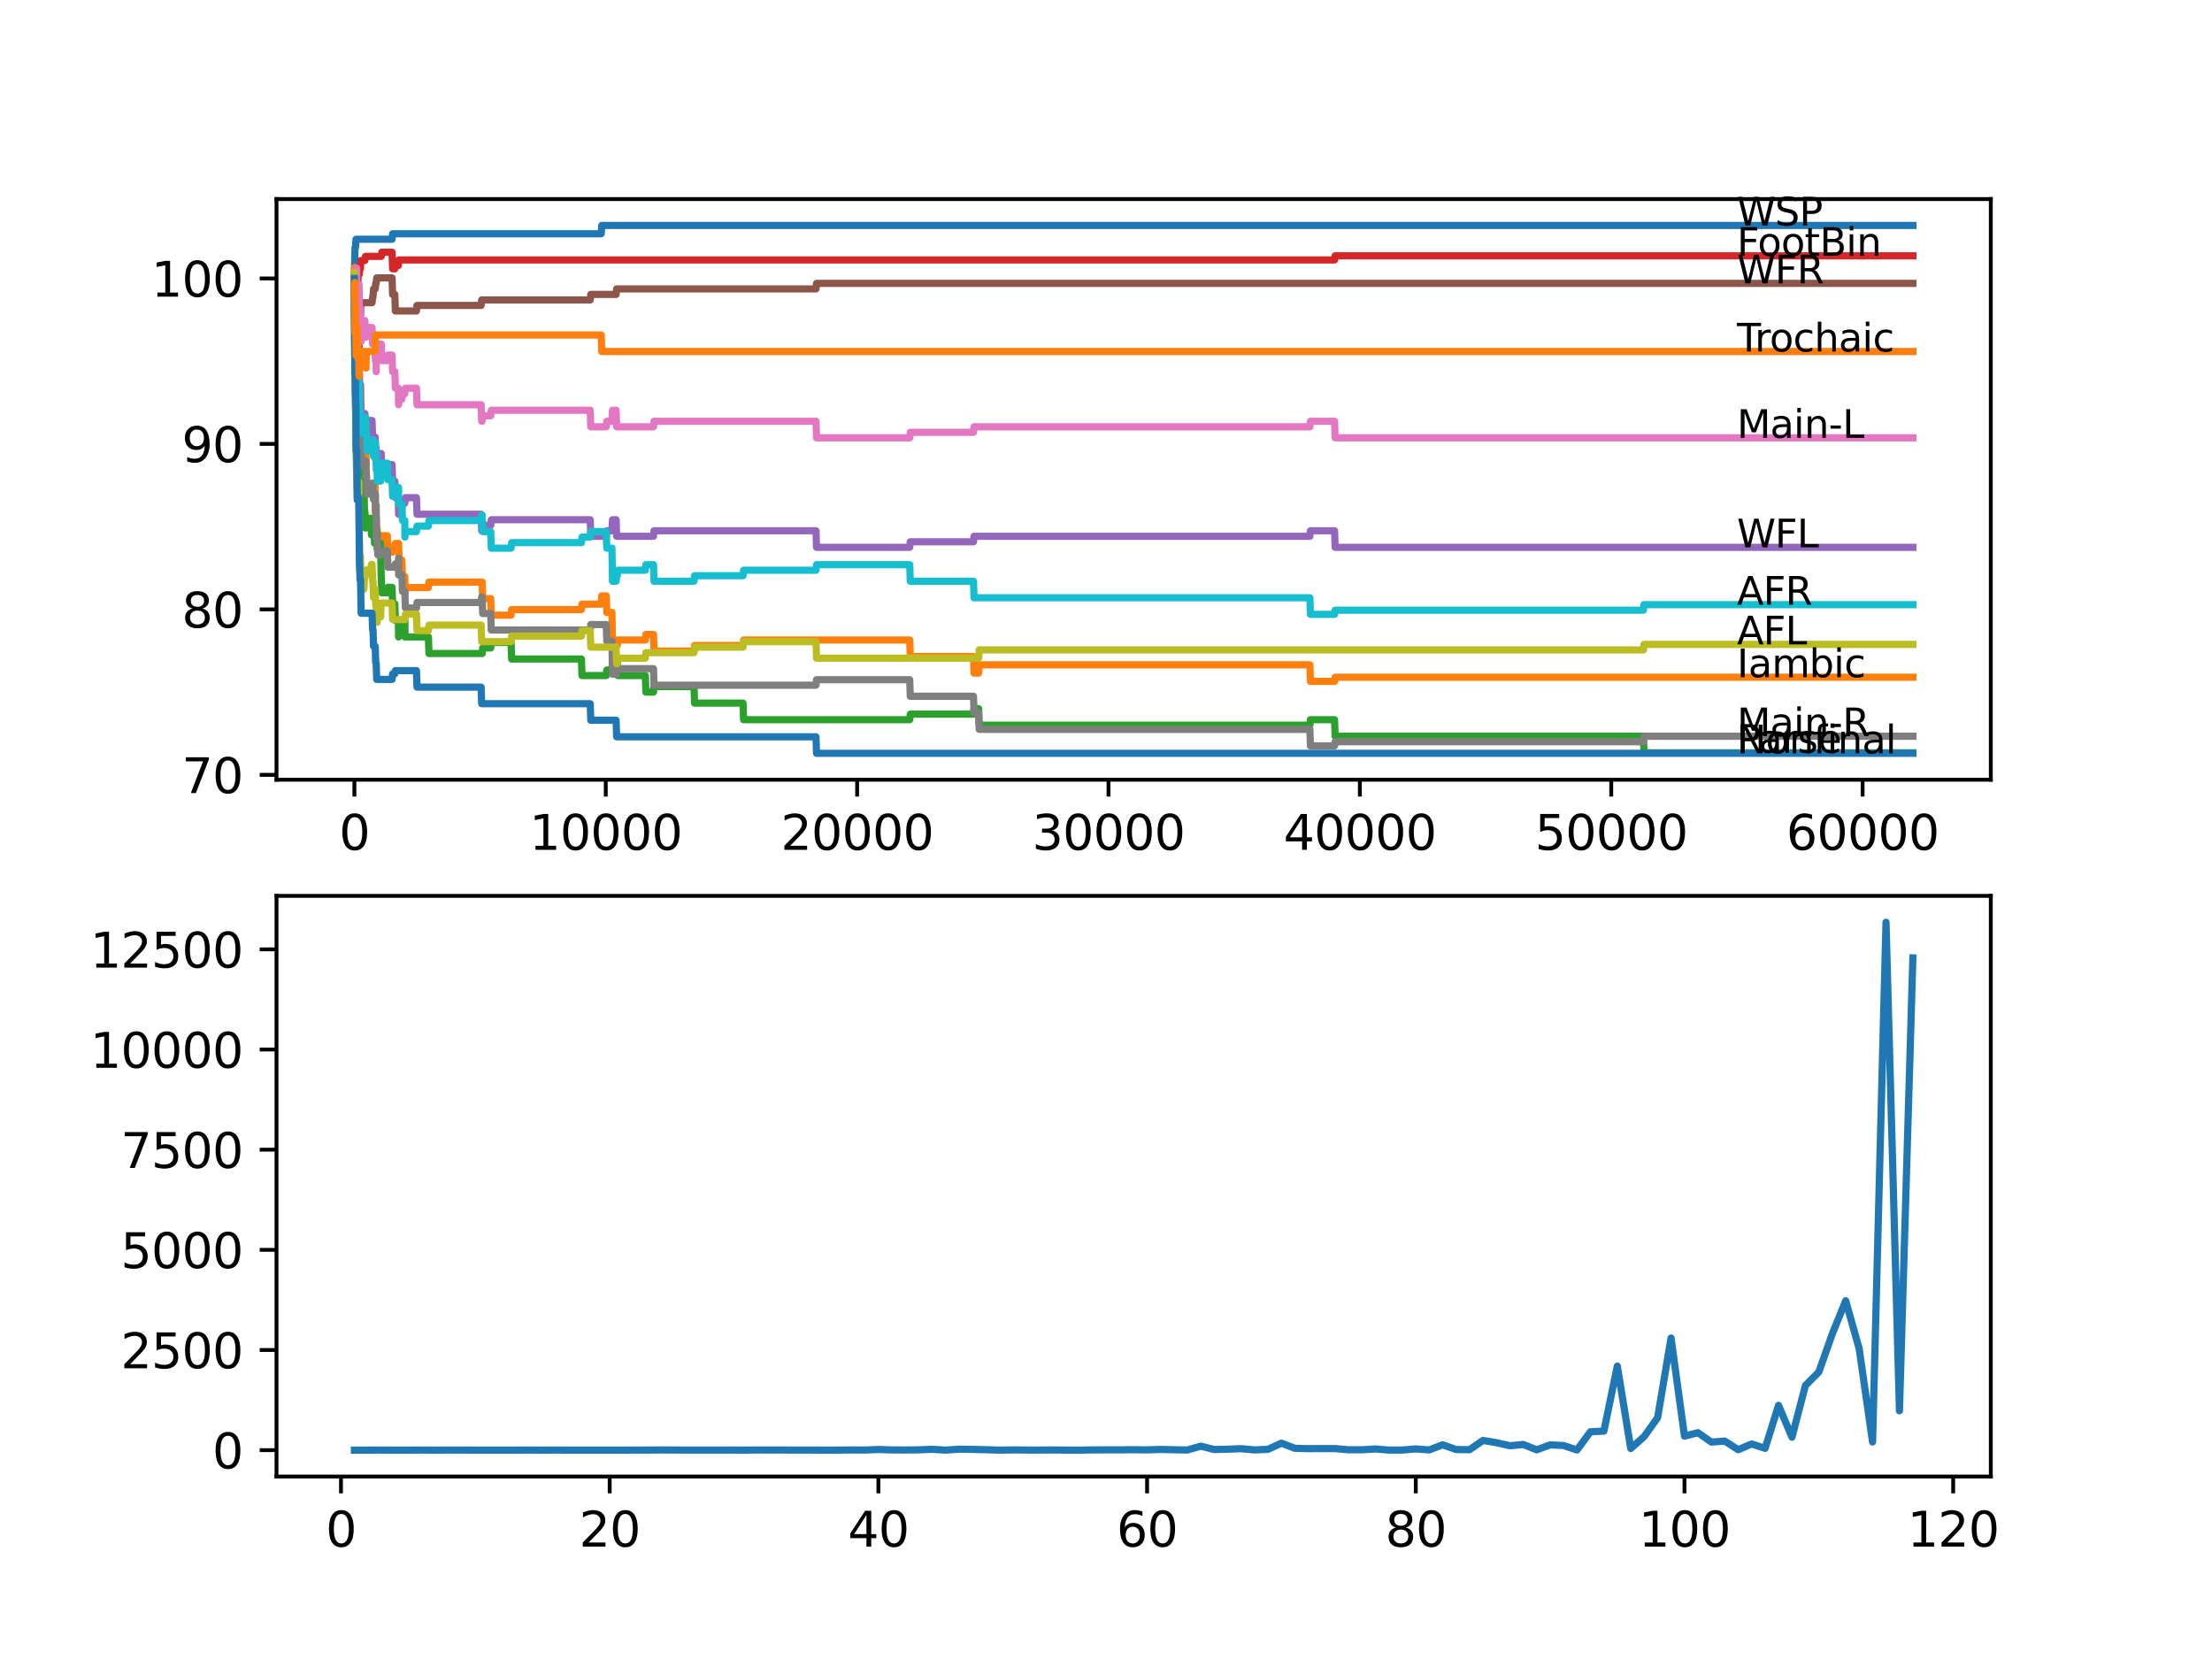 <?xml version="1.0" encoding="utf-8" standalone="no"?>
<!DOCTYPE svg PUBLIC "-//W3C//DTD SVG 1.1//EN"
  "http://www.w3.org/Graphics/SVG/1.1/DTD/svg11.dtd">
<svg xmlns:xlink="http://www.w3.org/1999/xlink" width="460.8pt" height="345.6pt" viewBox="0 0 460.8 345.6" xmlns="http://www.w3.org/2000/svg" version="1.1">
 <defs>
  <style type="text/css">*{stroke-linejoin: round; stroke-linecap: butt}</style>
 </defs>
 <g id="figure_1">
  <g id="patch_1">
   <path d="M 0 345.6 
L 460.8 345.6 
L 460.8 0 
L 0 0 
z
" style="fill: #ffffff"/>
  </g>
  <g id="axes_1">
   <g id="patch_2">
    <path d="M 57.6 162.432 
L 414.72 162.432 
L 414.72 41.472 
L 57.6 41.472 
z
" style="fill: #ffffff"/>
   </g>
   <g id="matplotlib.axis_1">
    <g id="xtick_1">
     <g id="line2d_1">
      <defs>
       <path id="m4d4ca77c93" d="M 0 0 
L 0 3.5 
" style="stroke: #000000; stroke-width: 0.8"/>
      </defs>
      <g>
       <use xlink:href="#m4d4ca77c93" x="73.827" y="162.432" style="stroke: #000000; stroke-width: 0.8"/>
      </g>
     </g>
     <g id="text_1">
      <!-- 0 -->
      <g transform="translate(70.646 177.03)scale(0.1 -0.1)">
       <defs>
        <path id="DejaVuSans-30" d="M 2034 4250 
Q 1547 4250 1301 3770 
Q 1056 3291 1056 2328 
Q 1056 1369 1301 889 
Q 1547 409 2034 409 
Q 2525 409 2770 889 
Q 3016 1369 3016 2328 
Q 3016 3291 2770 3770 
Q 2525 4250 2034 4250 
z
M 2034 4750 
Q 2819 4750 3233 4129 
Q 3647 3509 3647 2328 
Q 3647 1150 3233 529 
Q 2819 -91 2034 -91 
Q 1250 -91 836 529 
Q 422 1150 422 2328 
Q 422 3509 836 4129 
Q 1250 4750 2034 4750 
z
" transform="scale(0.016)"/>
       </defs>
       <use xlink:href="#DejaVuSans-30"/>
      </g>
     </g>
    </g>
    <g id="xtick_2">
     <g id="line2d_2">
      <g>
       <use xlink:href="#m4d4ca77c93" x="126.192" y="162.432" style="stroke: #000000; stroke-width: 0.8"/>
      </g>
     </g>
     <g id="text_2">
      <!-- 10000 -->
      <g transform="translate(110.286 177.03)scale(0.1 -0.1)">
       <defs>
        <path id="DejaVuSans-31" d="M 794 531 
L 1825 531 
L 1825 4091 
L 703 3866 
L 703 4441 
L 1819 4666 
L 2450 4666 
L 2450 531 
L 3481 531 
L 3481 0 
L 794 0 
L 794 531 
z
" transform="scale(0.016)"/>
       </defs>
       <use xlink:href="#DejaVuSans-31"/>
       <use xlink:href="#DejaVuSans-30" x="63.623"/>
       <use xlink:href="#DejaVuSans-30" x="127.246"/>
       <use xlink:href="#DejaVuSans-30" x="190.869"/>
       <use xlink:href="#DejaVuSans-30" x="254.492"/>
      </g>
     </g>
    </g>
    <g id="xtick_3">
     <g id="line2d_3">
      <g>
       <use xlink:href="#m4d4ca77c93" x="178.556" y="162.432" style="stroke: #000000; stroke-width: 0.8"/>
      </g>
     </g>
     <g id="text_3">
      <!-- 20000 -->
      <g transform="translate(162.65 177.03)scale(0.1 -0.1)">
       <defs>
        <path id="DejaVuSans-32" d="M 1228 531 
L 3431 531 
L 3431 0 
L 469 0 
L 469 531 
Q 828 903 1448 1529 
Q 2069 2156 2228 2338 
Q 2531 2678 2651 2914 
Q 2772 3150 2772 3378 
Q 2772 3750 2511 3984 
Q 2250 4219 1831 4219 
Q 1534 4219 1204 4116 
Q 875 4013 500 3803 
L 500 4441 
Q 881 4594 1212 4672 
Q 1544 4750 1819 4750 
Q 2544 4750 2975 4387 
Q 3406 4025 3406 3419 
Q 3406 3131 3298 2873 
Q 3191 2616 2906 2266 
Q 2828 2175 2409 1742 
Q 1991 1309 1228 531 
z
" transform="scale(0.016)"/>
       </defs>
       <use xlink:href="#DejaVuSans-32"/>
       <use xlink:href="#DejaVuSans-30" x="63.623"/>
       <use xlink:href="#DejaVuSans-30" x="127.246"/>
       <use xlink:href="#DejaVuSans-30" x="190.869"/>
       <use xlink:href="#DejaVuSans-30" x="254.492"/>
      </g>
     </g>
    </g>
    <g id="xtick_4">
     <g id="line2d_4">
      <g>
       <use xlink:href="#m4d4ca77c93" x="230.921" y="162.432" style="stroke: #000000; stroke-width: 0.8"/>
      </g>
     </g>
     <g id="text_4">
      <!-- 30000 -->
      <g transform="translate(215.015 177.03)scale(0.1 -0.1)">
       <defs>
        <path id="DejaVuSans-33" d="M 2597 2516 
Q 3050 2419 3304 2112 
Q 3559 1806 3559 1356 
Q 3559 666 3084 287 
Q 2609 -91 1734 -91 
Q 1441 -91 1130 -33 
Q 819 25 488 141 
L 488 750 
Q 750 597 1062 519 
Q 1375 441 1716 441 
Q 2309 441 2620 675 
Q 2931 909 2931 1356 
Q 2931 1769 2642 2001 
Q 2353 2234 1838 2234 
L 1294 2234 
L 1294 2753 
L 1863 2753 
Q 2328 2753 2575 2939 
Q 2822 3125 2822 3475 
Q 2822 3834 2567 4026 
Q 2313 4219 1838 4219 
Q 1578 4219 1281 4162 
Q 984 4106 628 3988 
L 628 4550 
Q 988 4650 1302 4700 
Q 1616 4750 1894 4750 
Q 2613 4750 3031 4423 
Q 3450 4097 3450 3541 
Q 3450 3153 3228 2886 
Q 3006 2619 2597 2516 
z
" transform="scale(0.016)"/>
       </defs>
       <use xlink:href="#DejaVuSans-33"/>
       <use xlink:href="#DejaVuSans-30" x="63.623"/>
       <use xlink:href="#DejaVuSans-30" x="127.246"/>
       <use xlink:href="#DejaVuSans-30" x="190.869"/>
       <use xlink:href="#DejaVuSans-30" x="254.492"/>
      </g>
     </g>
    </g>
    <g id="xtick_5">
     <g id="line2d_5">
      <g>
       <use xlink:href="#m4d4ca77c93" x="283.285" y="162.432" style="stroke: #000000; stroke-width: 0.8"/>
      </g>
     </g>
     <g id="text_5">
      <!-- 40000 -->
      <g transform="translate(267.379 177.03)scale(0.1 -0.1)">
       <defs>
        <path id="DejaVuSans-34" d="M 2419 4116 
L 825 1625 
L 2419 1625 
L 2419 4116 
z
M 2253 4666 
L 3047 4666 
L 3047 1625 
L 3713 1625 
L 3713 1100 
L 3047 1100 
L 3047 0 
L 2419 0 
L 2419 1100 
L 313 1100 
L 313 1709 
L 2253 4666 
z
" transform="scale(0.016)"/>
       </defs>
       <use xlink:href="#DejaVuSans-34"/>
       <use xlink:href="#DejaVuSans-30" x="63.623"/>
       <use xlink:href="#DejaVuSans-30" x="127.246"/>
       <use xlink:href="#DejaVuSans-30" x="190.869"/>
       <use xlink:href="#DejaVuSans-30" x="254.492"/>
      </g>
     </g>
    </g>
    <g id="xtick_6">
     <g id="line2d_6">
      <g>
       <use xlink:href="#m4d4ca77c93" x="335.65" y="162.432" style="stroke: #000000; stroke-width: 0.8"/>
      </g>
     </g>
     <g id="text_6">
      <!-- 50000 -->
      <g transform="translate(319.744 177.03)scale(0.1 -0.1)">
       <defs>
        <path id="DejaVuSans-35" d="M 691 4666 
L 3169 4666 
L 3169 4134 
L 1269 4134 
L 1269 2991 
Q 1406 3038 1543 3061 
Q 1681 3084 1819 3084 
Q 2600 3084 3056 2656 
Q 3513 2228 3513 1497 
Q 3513 744 3044 326 
Q 2575 -91 1722 -91 
Q 1428 -91 1123 -41 
Q 819 9 494 109 
L 494 744 
Q 775 591 1075 516 
Q 1375 441 1709 441 
Q 2250 441 2565 725 
Q 2881 1009 2881 1497 
Q 2881 1984 2565 2268 
Q 2250 2553 1709 2553 
Q 1456 2553 1204 2497 
Q 953 2441 691 2322 
L 691 4666 
z
" transform="scale(0.016)"/>
       </defs>
       <use xlink:href="#DejaVuSans-35"/>
       <use xlink:href="#DejaVuSans-30" x="63.623"/>
       <use xlink:href="#DejaVuSans-30" x="127.246"/>
       <use xlink:href="#DejaVuSans-30" x="190.869"/>
       <use xlink:href="#DejaVuSans-30" x="254.492"/>
      </g>
     </g>
    </g>
    <g id="xtick_7">
     <g id="line2d_7">
      <g>
       <use xlink:href="#m4d4ca77c93" x="388.014" y="162.432" style="stroke: #000000; stroke-width: 0.8"/>
      </g>
     </g>
     <g id="text_7">
      <!-- 60000 -->
      <g transform="translate(372.108 177.03)scale(0.1 -0.1)">
       <defs>
        <path id="DejaVuSans-36" d="M 2113 2584 
Q 1688 2584 1439 2293 
Q 1191 2003 1191 1497 
Q 1191 994 1439 701 
Q 1688 409 2113 409 
Q 2538 409 2786 701 
Q 3034 994 3034 1497 
Q 3034 2003 2786 2293 
Q 2538 2584 2113 2584 
z
M 3366 4563 
L 3366 3988 
Q 3128 4100 2886 4159 
Q 2644 4219 2406 4219 
Q 1781 4219 1451 3797 
Q 1122 3375 1075 2522 
Q 1259 2794 1537 2939 
Q 1816 3084 2150 3084 
Q 2853 3084 3261 2657 
Q 3669 2231 3669 1497 
Q 3669 778 3244 343 
Q 2819 -91 2113 -91 
Q 1303 -91 875 529 
Q 447 1150 447 2328 
Q 447 3434 972 4092 
Q 1497 4750 2381 4750 
Q 2619 4750 2861 4703 
Q 3103 4656 3366 4563 
z
" transform="scale(0.016)"/>
       </defs>
       <use xlink:href="#DejaVuSans-36"/>
       <use xlink:href="#DejaVuSans-30" x="63.623"/>
       <use xlink:href="#DejaVuSans-30" x="127.246"/>
       <use xlink:href="#DejaVuSans-30" x="190.869"/>
       <use xlink:href="#DejaVuSans-30" x="254.492"/>
      </g>
     </g>
    </g>
   </g>
   <g id="matplotlib.axis_2">
    <g id="ytick_1">
     <g id="line2d_8">
      <defs>
       <path id="m855b57b171" d="M 0 0 
L -3.5 0 
" style="stroke: #000000; stroke-width: 0.8"/>
      </defs>
      <g>
       <use xlink:href="#m855b57b171" x="57.6" y="161.415" style="stroke: #000000; stroke-width: 0.8"/>
      </g>
     </g>
     <g id="text_8">
      <!-- 70 -->
      <g transform="translate(37.875 165.214)scale(0.1 -0.1)">
       <defs>
        <path id="DejaVuSans-37" d="M 525 4666 
L 3525 4666 
L 3525 4397 
L 1831 0 
L 1172 0 
L 2766 4134 
L 525 4134 
L 525 4666 
z
" transform="scale(0.016)"/>
       </defs>
       <use xlink:href="#DejaVuSans-37"/>
       <use xlink:href="#DejaVuSans-30" x="63.623"/>
      </g>
     </g>
    </g>
    <g id="ytick_2">
     <g id="line2d_9">
      <g>
       <use xlink:href="#m855b57b171" x="57.6" y="126.944" style="stroke: #000000; stroke-width: 0.8"/>
      </g>
     </g>
     <g id="text_9">
      <!-- 80 -->
      <g transform="translate(37.875 130.743)scale(0.1 -0.1)">
       <defs>
        <path id="DejaVuSans-38" d="M 2034 2216 
Q 1584 2216 1326 1975 
Q 1069 1734 1069 1313 
Q 1069 891 1326 650 
Q 1584 409 2034 409 
Q 2484 409 2743 651 
Q 3003 894 3003 1313 
Q 3003 1734 2745 1975 
Q 2488 2216 2034 2216 
z
M 1403 2484 
Q 997 2584 770 2862 
Q 544 3141 544 3541 
Q 544 4100 942 4425 
Q 1341 4750 2034 4750 
Q 2731 4750 3128 4425 
Q 3525 4100 3525 3541 
Q 3525 3141 3298 2862 
Q 3072 2584 2669 2484 
Q 3125 2378 3379 2068 
Q 3634 1759 3634 1313 
Q 3634 634 3220 271 
Q 2806 -91 2034 -91 
Q 1263 -91 848 271 
Q 434 634 434 1313 
Q 434 1759 690 2068 
Q 947 2378 1403 2484 
z
M 1172 3481 
Q 1172 3119 1398 2916 
Q 1625 2713 2034 2713 
Q 2441 2713 2670 2916 
Q 2900 3119 2900 3481 
Q 2900 3844 2670 4047 
Q 2441 4250 2034 4250 
Q 1625 4250 1398 4047 
Q 1172 3844 1172 3481 
z
" transform="scale(0.016)"/>
       </defs>
       <use xlink:href="#DejaVuSans-38"/>
       <use xlink:href="#DejaVuSans-30" x="63.623"/>
      </g>
     </g>
    </g>
    <g id="ytick_3">
     <g id="line2d_10">
      <g>
       <use xlink:href="#m855b57b171" x="57.6" y="92.472" style="stroke: #000000; stroke-width: 0.8"/>
      </g>
     </g>
     <g id="text_10">
      <!-- 90 -->
      <g transform="translate(37.875 96.272)scale(0.1 -0.1)">
       <defs>
        <path id="DejaVuSans-39" d="M 703 97 
L 703 672 
Q 941 559 1184 500 
Q 1428 441 1663 441 
Q 2288 441 2617 861 
Q 2947 1281 2994 2138 
Q 2813 1869 2534 1725 
Q 2256 1581 1919 1581 
Q 1219 1581 811 2004 
Q 403 2428 403 3163 
Q 403 3881 828 4315 
Q 1253 4750 1959 4750 
Q 2769 4750 3195 4129 
Q 3622 3509 3622 2328 
Q 3622 1225 3098 567 
Q 2575 -91 1691 -91 
Q 1453 -91 1209 -44 
Q 966 3 703 97 
z
M 1959 2075 
Q 2384 2075 2632 2365 
Q 2881 2656 2881 3163 
Q 2881 3666 2632 3958 
Q 2384 4250 1959 4250 
Q 1534 4250 1286 3958 
Q 1038 3666 1038 3163 
Q 1038 2656 1286 2365 
Q 1534 2075 1959 2075 
z
" transform="scale(0.016)"/>
       </defs>
       <use xlink:href="#DejaVuSans-39"/>
       <use xlink:href="#DejaVuSans-30" x="63.623"/>
      </g>
     </g>
    </g>
    <g id="ytick_4">
     <g id="line2d_11">
      <g>
       <use xlink:href="#m855b57b171" x="57.6" y="58.001" style="stroke: #000000; stroke-width: 0.8"/>
      </g>
     </g>
     <g id="text_11">
      <!-- 100 -->
      <g transform="translate(31.512 61.8)scale(0.1 -0.1)">
       <use xlink:href="#DejaVuSans-31"/>
       <use xlink:href="#DejaVuSans-30" x="63.623"/>
       <use xlink:href="#DejaVuSans-30" x="127.246"/>
      </g>
     </g>
    </g>
   </g>
   <g id="line2d_12">
    <path d="M 73.833 56.852 
L 73.964 51.566 
L 74.047 51.566 
L 74.163 49.843 
L 81.672 49.843 
L 81.787 48.694 
L 125.239 48.694 
L 125.354 46.97 
L 398.487 46.97 
L 398.487 46.97 
" clip-path="url(#p31057df759)" style="fill: none; stroke: #1f77b4; stroke-width: 1.5; stroke-linecap: square"/>
   </g>
   <g id="line2d_13">
    <path d="M 73.833 56.852 
L 73.869 55.703 
L 73.911 62.597 
L 73.917 62.597 
L 73.958 62.597 
L 74.047 78.684 
L 74.084 75.811 
L 74.168 73.973 
L 74.095 78.109 
L 74.173 77.42 
L 74.294 84.314 
L 74.335 84.314 
L 74.356 83.165 
L 74.403 90.059 
L 74.419 90.059 
L 74.519 90.059 
L 74.634 89.485 
L 74.644 89.485 
L 74.765 87.187 
L 74.801 87.187 
L 74.917 90.634 
L 74.932 90.634 
L 74.974 94.081 
L 75.042 92.932 
L 75.283 92.932 
L 75.398 96.379 
L 75.807 96.379 
L 75.927 94.081 
L 76.241 94.081 
L 76.362 100.975 
L 78.111 100.975 
L 78.231 107.87 
L 78.388 107.87 
L 78.504 111.317 
L 78.551 111.317 
L 78.582 110.168 
L 78.587 113.615 
L 78.65 113.615 
L 79.284 113.615 
L 79.399 112.466 
L 79.425 112.466 
L 79.54 111.604 
L 80.692 111.604 
L 80.808 115.051 
L 81.672 115.051 
L 81.787 113.902 
L 82.248 113.902 
L 82.363 113.213 
L 83.033 113.213 
L 83.148 116.66 
L 83.724 116.66 
L 83.84 120.107 
L 84.332 120.107 
L 84.353 123.554 
L 84.442 122.405 
L 89.244 122.405 
L 89.359 121.256 
L 100.439 121.256 
L 100.554 124.703 
L 102.225 124.703 
L 102.34 128.15 
L 106.466 128.15 
L 106.581 127.001 
L 121.123 127.001 
L 121.238 125.852 
L 125.239 125.852 
L 125.354 124.129 
L 126.291 124.129 
L 126.407 127.576 
L 127.475 127.576 
L 127.595 134.47 
L 128.58 134.47 
L 128.695 133.321 
L 134.434 133.321 
L 134.549 132.172 
L 136.131 132.172 
L 136.246 135.619 
L 144.577 135.619 
L 144.692 134.47 
L 154.793 134.47 
L 154.909 133.321 
L 189.511 133.321 
L 189.626 136.768 
L 202.796 136.768 
L 202.911 140.215 
L 203.869 140.215 
L 203.985 138.492 
L 272.87 138.492 
L 272.985 141.939 
L 278.018 141.939 
L 278.133 141.077 
L 398.487 141.077 
L 398.487 141.077 
" clip-path="url(#p31057df759)" style="fill: none; stroke: #ff7f0e; stroke-width: 1.5; stroke-linecap: square"/>
   </g>
   <g id="line2d_14">
    <path d="M 73.833 61.448 
L 73.838 61.448 
L 73.969 77.535 
L 73.995 74.662 
L 74.063 79.833 
L 74.068 79.833 
L 74.084 78.971 
L 74.089 82.418 
L 74.152 80.695 
L 74.163 84.142 
L 74.178 79.833 
L 74.262 83.28 
L 74.335 83.28 
L 74.356 86.727 
L 74.445 85.291 
L 74.519 85.291 
L 74.634 88.738 
L 74.644 88.738 
L 74.744 92.185 
L 74.754 91.036 
L 74.838 91.036 
L 74.932 97.93 
L 74.953 97.069 
L 74.974 97.069 
L 75.089 100.516 
L 75.283 100.516 
L 75.398 99.654 
L 75.807 99.654 
L 75.927 106.548 
L 76.016 106.548 
L 76.132 109.995 
L 76.21 109.995 
L 76.325 109.134 
L 76.351 109.134 
L 76.467 107.984 
L 77.263 107.984 
L 77.378 111.432 
L 77.702 111.432 
L 77.818 109.708 
L 77.907 109.708 
L 78.022 113.155 
L 78.205 113.155 
L 78.32 112.006 
L 78.388 112.006 
L 78.504 110.857 
L 78.551 110.857 
L 78.582 114.304 
L 78.661 113.155 
L 79.284 113.155 
L 79.404 120.049 
L 79.425 120.049 
L 79.54 123.497 
L 80.692 123.497 
L 80.808 122.348 
L 81.672 122.348 
L 81.787 125.795 
L 82.248 125.795 
L 82.363 129.242 
L 82.991 129.242 
L 83.033 132.689 
L 83.101 131.54 
L 83.724 131.54 
L 83.84 130.391 
L 84.332 130.391 
L 84.353 129.242 
L 84.358 132.689 
L 84.431 132.689 
L 89.244 132.689 
L 89.359 136.136 
L 100.439 136.136 
L 100.554 134.987 
L 102.225 134.987 
L 102.34 133.838 
L 106.466 133.838 
L 106.581 137.285 
L 121.123 137.285 
L 121.238 140.732 
L 126.291 140.732 
L 126.407 139.583 
L 127.475 139.583 
L 127.595 137.285 
L 128.58 137.285 
L 128.695 140.732 
L 134.434 140.732 
L 134.549 144.179 
L 136.131 144.179 
L 136.246 143.03 
L 144.577 143.03 
L 144.692 146.478 
L 154.793 146.478 
L 154.909 149.925 
L 189.511 149.925 
L 189.626 148.776 
L 202.796 148.776 
L 202.911 147.627 
L 203.869 147.627 
L 203.985 151.074 
L 272.87 151.074 
L 272.985 149.925 
L 278.018 149.925 
L 278.133 153.372 
L 342.358 153.372 
L 342.473 156.819 
L 398.487 156.819 
L 398.487 156.819 
" clip-path="url(#p31057df759)" style="fill: none; stroke: #2ca02c; stroke-width: 1.5; stroke-linecap: square"/>
   </g>
   <g id="line2d_15">
    <path d="M 73.833 58.001 
L 73.917 66.964 
L 73.948 64.551 
L 74.079 61.85 
L 74.11 61.85 
L 74.225 60.012 
L 74.356 60.012 
L 74.472 59.437 
L 74.513 59.437 
L 74.629 57.139 
L 74.838 57.139 
L 74.953 55.99 
L 75.074 55.99 
L 75.189 54.267 
L 76.016 54.267 
L 76.132 53.405 
L 79.425 53.405 
L 79.54 52.543 
L 81.672 52.543 
L 81.787 55.99 
L 82.248 55.99 
L 82.363 55.301 
L 82.991 55.301 
L 83.106 54.152 
L 278.018 54.152 
L 278.133 53.29 
L 398.487 53.29 
L 398.487 53.29 
" clip-path="url(#p31057df759)" style="fill: none; stroke: #d62728; stroke-width: 1.5; stroke-linecap: square"/>
   </g>
   <g id="line2d_16">
    <path d="M 73.833 58.001 
L 73.848 58.001 
L 73.901 64.895 
L 73.964 63.746 
L 74.215 63.746 
L 74.335 70.641 
L 74.807 70.641 
L 74.932 80.982 
L 75.048 80.12 
L 75.11 80.12 
L 75.231 87.014 
L 75.283 87.014 
L 75.398 86.153 
L 76.016 86.153 
L 76.132 89.6 
L 76.21 89.6 
L 76.325 88.738 
L 76.351 88.738 
L 76.467 87.589 
L 77.503 87.589 
L 77.619 91.036 
L 78.158 91.036 
L 78.205 94.483 
L 78.268 93.334 
L 78.362 93.334 
L 78.388 96.781 
L 78.472 95.632 
L 78.582 95.632 
L 78.697 94.483 
L 79.425 94.483 
L 79.54 97.93 
L 80.692 97.93 
L 80.808 96.781 
L 81.672 96.781 
L 81.787 100.228 
L 82.248 100.228 
L 82.363 103.676 
L 82.991 103.676 
L 83.033 107.123 
L 83.101 105.974 
L 83.724 105.974 
L 83.84 104.825 
L 84.332 104.825 
L 84.447 103.676 
L 86.756 103.676 
L 86.871 107.123 
L 100.224 107.123 
L 100.34 110.57 
L 100.439 110.57 
L 100.554 109.421 
L 102.225 109.421 
L 102.34 108.272 
L 122.956 108.272 
L 123.071 111.719 
L 126.291 111.719 
L 126.407 110.57 
L 127.475 110.57 
L 127.595 108.272 
L 128.344 108.272 
L 128.459 111.719 
L 136.131 111.719 
L 136.246 110.57 
L 169.984 110.57 
L 170.1 114.017 
L 189.511 114.017 
L 189.626 112.868 
L 202.796 112.868 
L 202.911 111.719 
L 272.87 111.719 
L 272.985 110.57 
L 278.018 110.57 
L 278.133 114.017 
L 398.487 114.017 
L 398.487 114.017 
" clip-path="url(#p31057df759)" style="fill: none; stroke: #9467bd; stroke-width: 1.5; stroke-linecap: square"/>
   </g>
   <g id="line2d_17">
    <path d="M 73.833 58.001 
L 73.838 56.852 
L 73.864 66.044 
L 73.896 64.206 
L 73.969 77.707 
L 73.932 63.919 
L 74.021 74.835 
L 74.11 73.111 
L 74.115 76.558 
L 74.131 74.835 
L 74.163 74.835 
L 74.283 71.387 
L 74.304 71.387 
L 74.424 68.802 
L 74.519 68.802 
L 74.634 72.249 
L 74.744 72.249 
L 74.88 66.504 
L 74.896 66.504 
L 75.011 65.355 
L 75.11 65.355 
L 75.231 63.057 
L 77.503 63.057 
L 77.619 61.908 
L 77.702 61.908 
L 77.818 60.184 
L 78.158 60.184 
L 78.273 59.035 
L 78.362 59.035 
L 78.477 57.886 
L 81.672 57.886 
L 81.787 61.333 
L 82.248 61.333 
L 82.363 64.78 
L 86.756 64.78 
L 86.871 63.631 
L 100.224 63.631 
L 100.34 62.482 
L 122.956 62.482 
L 123.071 61.333 
L 128.344 61.333 
L 128.459 60.184 
L 169.984 60.184 
L 170.1 59.035 
L 398.487 59.035 
L 398.487 59.035 
" clip-path="url(#p31057df759)" style="fill: none; stroke: #8c564b; stroke-width: 1.5; stroke-linecap: square"/>
   </g>
   <g id="line2d_18">
    <path d="M 73.833 58.001 
L 73.848 58.001 
L 73.859 61.448 
L 73.88 57.312 
L 73.958 58.461 
L 74.074 57.599 
L 74.215 57.599 
L 74.304 55.875 
L 74.309 59.322 
L 74.32 59.322 
L 74.807 59.322 
L 74.901 69.664 
L 74.927 68.515 
L 74.932 68.515 
L 75.069 64.206 
L 75.11 64.206 
L 75.231 71.1 
L 75.257 71.1 
L 75.372 66.791 
L 76.016 66.791 
L 76.132 70.238 
L 76.21 70.238 
L 76.325 69.377 
L 76.351 69.377 
L 76.467 68.228 
L 77.503 68.228 
L 77.619 71.675 
L 78.158 71.675 
L 78.205 75.122 
L 78.268 73.973 
L 78.362 73.973 
L 78.373 77.42 
L 78.394 72.824 
L 78.467 72.824 
L 78.582 72.824 
L 78.697 71.675 
L 79.425 71.675 
L 79.54 75.122 
L 80.692 75.122 
L 80.808 73.973 
L 81.672 73.973 
L 81.787 77.42 
L 82.248 77.42 
L 82.363 80.867 
L 82.991 80.867 
L 83.033 84.314 
L 83.101 83.165 
L 83.724 83.165 
L 83.84 82.016 
L 84.332 82.016 
L 84.447 80.867 
L 86.756 80.867 
L 86.871 84.314 
L 100.224 84.314 
L 100.34 87.761 
L 100.439 87.761 
L 100.554 86.612 
L 102.225 86.612 
L 102.34 85.463 
L 122.956 85.463 
L 123.071 88.91 
L 126.291 88.91 
L 126.407 87.761 
L 127.475 87.761 
L 127.595 85.463 
L 128.344 85.463 
L 128.459 88.91 
L 136.131 88.91 
L 136.246 87.761 
L 169.984 87.761 
L 170.1 91.208 
L 189.511 91.208 
L 189.626 90.059 
L 202.796 90.059 
L 202.911 88.91 
L 272.87 88.91 
L 272.985 87.761 
L 278.018 87.761 
L 278.133 91.208 
L 398.487 91.208 
L 398.487 91.208 
" clip-path="url(#p31057df759)" style="fill: none; stroke: #e377c2; stroke-width: 1.5; stroke-linecap: square"/>
   </g>
   <g id="line2d_19">
    <path d="M 73.833 61.448 
L 73.974 81.786 
L 74.047 81.786 
L 74.068 85.233 
L 74.157 83.682 
L 74.168 83.682 
L 74.215 82.82 
L 74.22 86.268 
L 74.262 86.268 
L 74.304 86.268 
L 74.424 83.682 
L 74.519 83.682 
L 74.634 83.108 
L 74.744 83.108 
L 74.807 86.555 
L 74.854 84.257 
L 74.89 84.257 
L 74.901 81.959 
L 74.938 88.853 
L 74.98 88.853 
L 75.016 88.853 
L 75.11 92.3 
L 75.126 91.151 
L 75.205 91.151 
L 75.257 90.002 
L 75.288 96.896 
L 76.016 96.896 
L 76.132 96.034 
L 76.21 96.034 
L 76.325 99.482 
L 76.351 99.482 
L 76.467 102.929 
L 77.263 102.929 
L 77.378 101.78 
L 77.503 101.78 
L 77.619 100.631 
L 77.702 100.631 
L 77.818 104.078 
L 78.158 104.078 
L 78.205 102.929 
L 78.21 106.376 
L 78.258 106.376 
L 78.362 106.376 
L 78.373 105.227 
L 78.394 112.121 
L 78.446 112.121 
L 78.582 112.121 
L 78.697 115.568 
L 79.425 115.568 
L 79.54 114.706 
L 80.692 114.706 
L 80.808 118.154 
L 82.248 118.154 
L 82.363 117.464 
L 82.991 117.464 
L 83.033 116.315 
L 83.038 119.762 
L 83.091 119.762 
L 83.724 119.762 
L 83.84 123.209 
L 84.332 123.209 
L 84.447 126.656 
L 86.756 126.656 
L 86.871 125.507 
L 100.224 125.507 
L 100.34 124.358 
L 100.439 124.358 
L 100.554 127.806 
L 102.225 127.806 
L 102.34 131.253 
L 122.956 131.253 
L 123.071 130.104 
L 126.291 130.104 
L 126.407 133.551 
L 127.475 133.551 
L 127.595 140.445 
L 128.344 140.445 
L 128.459 139.296 
L 136.131 139.296 
L 136.246 142.743 
L 169.984 142.743 
L 170.1 141.594 
L 189.511 141.594 
L 189.626 145.041 
L 202.796 145.041 
L 202.911 148.488 
L 203.869 148.488 
L 203.985 151.935 
L 272.87 151.935 
L 272.985 155.383 
L 278.018 155.383 
L 278.133 154.521 
L 342.358 154.521 
L 342.473 153.372 
L 398.487 153.372 
L 398.487 153.372 
" clip-path="url(#p31057df759)" style="fill: none; stroke: #7f7f7f; stroke-width: 1.5; stroke-linecap: square"/>
   </g>
   <g id="line2d_20">
    <path d="M 73.833 56.852 
L 73.932 77.42 
L 73.964 74.03 
L 73.969 72.881 
L 74.026 82.074 
L 74.037 82.074 
L 74.047 82.074 
L 74.178 95.173 
L 74.215 95.173 
L 74.335 102.067 
L 74.398 100.343 
L 74.403 103.79 
L 74.435 103.79 
L 74.513 103.79 
L 74.629 101.492 
L 74.644 101.492 
L 74.744 100.343 
L 74.875 114.132 
L 74.89 114.132 
L 74.896 112.983 
L 74.938 118.728 
L 74.985 117.579 
L 75.074 117.579 
L 75.11 115.855 
L 75.116 119.303 
L 75.178 119.303 
L 75.205 119.303 
L 75.32 122.75 
L 75.807 122.75 
L 75.927 120.452 
L 76.016 120.452 
L 76.132 119.59 
L 76.21 119.59 
L 76.325 118.728 
L 77.263 118.728 
L 77.378 117.579 
L 77.503 117.579 
L 77.619 121.026 
L 77.702 121.026 
L 77.818 124.473 
L 77.907 124.473 
L 78.022 122.75 
L 78.158 122.75 
L 78.273 126.197 
L 78.362 126.197 
L 78.477 129.644 
L 78.551 129.644 
L 78.666 128.495 
L 79.284 128.495 
L 79.404 125.622 
L 81.672 125.622 
L 81.787 129.069 
L 84.353 129.069 
L 84.468 127.92 
L 86.756 127.92 
L 86.871 131.368 
L 89.244 131.368 
L 89.359 130.219 
L 100.224 130.219 
L 100.34 133.666 
L 106.466 133.666 
L 106.581 132.517 
L 121.123 132.517 
L 121.238 131.368 
L 122.956 131.368 
L 123.071 134.815 
L 128.344 134.815 
L 128.459 138.262 
L 128.58 138.262 
L 128.695 137.113 
L 134.434 137.113 
L 134.549 135.964 
L 144.577 135.964 
L 144.692 134.815 
L 154.793 134.815 
L 154.909 133.666 
L 169.984 133.666 
L 170.1 137.113 
L 203.869 137.113 
L 203.985 135.389 
L 342.358 135.389 
L 342.473 134.24 
L 398.487 134.24 
L 398.487 134.24 
" clip-path="url(#p31057df759)" style="fill: none; stroke: #bcbd22; stroke-width: 1.5; stroke-linecap: square"/>
   </g>
   <g id="line2d_21">
    <path d="M 73.833 61.448 
L 73.932 78.167 
L 73.964 75.064 
L 73.979 72.766 
L 74.053 78.511 
L 74.063 77.362 
L 74.068 77.362 
L 74.126 75.352 
L 74.131 78.799 
L 74.163 78.109 
L 74.168 81.556 
L 74.273 80.695 
L 74.304 80.695 
L 74.43 76.96 
L 74.513 76.96 
L 74.519 80.407 
L 74.629 79.833 
L 74.644 79.833 
L 74.744 78.684 
L 74.859 83.28 
L 74.864 83.28 
L 74.974 86.727 
L 75.074 85.578 
L 75.11 89.025 
L 75.184 87.876 
L 75.205 87.876 
L 75.283 86.727 
L 75.288 90.174 
L 75.304 90.174 
L 75.807 90.174 
L 75.927 87.876 
L 76.016 87.876 
L 76.132 87.014 
L 76.21 87.014 
L 76.325 90.462 
L 76.351 90.462 
L 76.467 93.909 
L 77.263 93.909 
L 77.378 92.76 
L 77.503 92.76 
L 77.619 91.611 
L 77.702 91.611 
L 77.818 95.058 
L 77.907 95.058 
L 78.022 93.334 
L 78.158 93.334 
L 78.205 92.185 
L 78.21 95.632 
L 78.258 95.632 
L 78.362 95.632 
L 78.388 94.483 
L 78.394 97.93 
L 78.462 97.93 
L 78.551 97.93 
L 78.582 96.781 
L 78.587 100.228 
L 78.65 100.228 
L 79.284 100.228 
L 79.404 97.356 
L 79.425 97.356 
L 79.54 96.494 
L 80.692 96.494 
L 80.808 99.941 
L 81.672 99.941 
L 81.787 103.388 
L 82.248 103.388 
L 82.363 102.699 
L 82.991 102.699 
L 83.033 101.55 
L 83.038 104.997 
L 83.091 104.997 
L 83.724 104.997 
L 83.84 108.444 
L 84.332 108.444 
L 84.353 111.891 
L 84.442 110.742 
L 86.756 110.742 
L 86.871 109.593 
L 89.244 109.593 
L 89.359 108.444 
L 100.224 108.444 
L 100.34 107.295 
L 100.439 107.295 
L 100.554 110.742 
L 102.225 110.742 
L 102.34 114.189 
L 106.466 114.189 
L 106.581 113.04 
L 121.123 113.04 
L 121.238 111.891 
L 122.956 111.891 
L 123.071 110.742 
L 126.291 110.742 
L 126.407 114.189 
L 127.475 114.189 
L 127.595 121.084 
L 128.344 121.084 
L 128.459 119.935 
L 128.58 119.935 
L 128.695 118.786 
L 134.434 118.786 
L 134.549 117.636 
L 136.131 117.636 
L 136.246 121.084 
L 144.577 121.084 
L 144.692 119.935 
L 154.793 119.935 
L 154.909 118.786 
L 169.984 118.786 
L 170.1 117.636 
L 189.511 117.636 
L 189.626 121.084 
L 202.796 121.084 
L 202.911 124.531 
L 272.87 124.531 
L 272.985 127.978 
L 278.018 127.978 
L 278.133 127.116 
L 342.358 127.116 
L 342.473 125.967 
L 398.487 125.967 
L 398.487 125.967 
" clip-path="url(#p31057df759)" style="fill: none; stroke: #17becf; stroke-width: 1.5; stroke-linecap: square"/>
   </g>
   <g id="line2d_22">
    <path d="M 73.833 58.001 
L 73.932 77.707 
L 73.964 74.317 
L 73.969 74.317 
L 74.095 84.659 
L 74.11 84.659 
L 74.126 83.51 
L 74.178 93.851 
L 74.304 93.851 
L 74.43 104.193 
L 74.519 104.193 
L 74.634 103.618 
L 74.744 103.618 
L 74.875 117.407 
L 74.896 117.407 
L 75.011 120.854 
L 75.11 120.854 
L 75.231 127.748 
L 77.503 127.748 
L 77.619 131.195 
L 77.702 131.195 
L 77.818 134.642 
L 78.158 134.642 
L 78.273 138.089 
L 78.362 138.089 
L 78.477 141.537 
L 81.672 141.537 
L 81.787 140.388 
L 82.248 140.388 
L 82.363 139.698 
L 86.756 139.698 
L 86.871 143.145 
L 100.224 143.145 
L 100.34 146.592 
L 122.956 146.592 
L 123.071 150.04 
L 128.344 150.04 
L 128.459 153.487 
L 169.984 153.487 
L 170.1 156.934 
L 398.487 156.934 
L 398.487 156.934 
" clip-path="url(#p31057df759)" style="fill: none; stroke: #1f77b4; stroke-width: 1.5; stroke-linecap: square"/>
   </g>
   <g id="line2d_23">
    <path d="M 73.833 61.448 
L 73.838 61.448 
L 73.917 58.863 
L 73.922 62.31 
L 73.943 62.31 
L 73.958 69.204 
L 74.053 63.746 
L 74.068 63.746 
L 74.168 74.088 
L 74.189 73.226 
L 74.199 73.226 
L 74.314 68.055 
L 74.356 68.055 
L 74.472 71.502 
L 74.519 71.502 
L 74.634 74.949 
L 74.744 74.949 
L 74.801 78.397 
L 74.854 74.949 
L 74.932 74.949 
L 75.048 74.088 
L 75.283 74.088 
L 75.398 73.226 
L 76.21 73.226 
L 76.241 76.673 
L 76.32 73.226 
L 78.111 73.226 
L 78.226 69.779 
L 125.239 69.779 
L 125.354 73.226 
L 398.487 73.226 
L 398.487 73.226 
" clip-path="url(#p31057df759)" style="fill: none; stroke: #ff7f0e; stroke-width: 1.5; stroke-linecap: square"/>
   </g>
   <g id="patch_3">
    <path d="M 57.6 162.432 
L 57.6 41.472 
" style="fill: none; stroke: #000000; stroke-width: 0.8; stroke-linejoin: miter; stroke-linecap: square"/>
   </g>
   <g id="patch_4">
    <path d="M 414.72 162.432 
L 414.72 41.472 
" style="fill: none; stroke: #000000; stroke-width: 0.8; stroke-linejoin: miter; stroke-linecap: square"/>
   </g>
   <g id="patch_5">
    <path d="M 57.6 162.432 
L 414.72 162.432 
" style="fill: none; stroke: #000000; stroke-width: 0.8; stroke-linejoin: miter; stroke-linecap: square"/>
   </g>
   <g id="patch_6">
    <path d="M 57.6 41.472 
L 414.72 41.472 
" style="fill: none; stroke: #000000; stroke-width: 0.8; stroke-linejoin: miter; stroke-linecap: square"/>
   </g>
   <g id="text_12">
    <!-- WSP -->
    <g transform="translate(361.832 46.97)scale(0.08 -0.08)">
     <defs>
      <path id="DejaVuSans-57" d="M 213 4666 
L 850 4666 
L 1831 722 
L 2809 4666 
L 3519 4666 
L 4500 722 
L 5478 4666 
L 6119 4666 
L 4947 0 
L 4153 0 
L 3169 4050 
L 2175 0 
L 1381 0 
L 213 4666 
z
" transform="scale(0.016)"/>
      <path id="DejaVuSans-53" d="M 3425 4513 
L 3425 3897 
Q 3066 4069 2747 4153 
Q 2428 4238 2131 4238 
Q 1616 4238 1336 4038 
Q 1056 3838 1056 3469 
Q 1056 3159 1242 3001 
Q 1428 2844 1947 2747 
L 2328 2669 
Q 3034 2534 3370 2195 
Q 3706 1856 3706 1288 
Q 3706 609 3251 259 
Q 2797 -91 1919 -91 
Q 1588 -91 1214 -16 
Q 841 59 441 206 
L 441 856 
Q 825 641 1194 531 
Q 1563 422 1919 422 
Q 2459 422 2753 634 
Q 3047 847 3047 1241 
Q 3047 1584 2836 1778 
Q 2625 1972 2144 2069 
L 1759 2144 
Q 1053 2284 737 2584 
Q 422 2884 422 3419 
Q 422 4038 858 4394 
Q 1294 4750 2059 4750 
Q 2388 4750 2728 4690 
Q 3069 4631 3425 4513 
z
" transform="scale(0.016)"/>
      <path id="DejaVuSans-50" d="M 1259 4147 
L 1259 2394 
L 2053 2394 
Q 2494 2394 2734 2622 
Q 2975 2850 2975 3272 
Q 2975 3691 2734 3919 
Q 2494 4147 2053 4147 
L 1259 4147 
z
M 628 4666 
L 2053 4666 
Q 2838 4666 3239 4311 
Q 3641 3956 3641 3272 
Q 3641 2581 3239 2228 
Q 2838 1875 2053 1875 
L 1259 1875 
L 1259 0 
L 628 0 
L 628 4666 
z
" transform="scale(0.016)"/>
     </defs>
     <use xlink:href="#DejaVuSans-57"/>
     <use xlink:href="#DejaVuSans-53" x="98.877"/>
     <use xlink:href="#DejaVuSans-50" x="162.354"/>
    </g>
   </g>
   <g id="text_13">
    <!-- Iambic -->
    <g transform="translate(361.832 141.077)scale(0.08 -0.08)">
     <defs>
      <path id="DejaVuSans-49" d="M 628 4666 
L 1259 4666 
L 1259 0 
L 628 0 
L 628 4666 
z
" transform="scale(0.016)"/>
      <path id="DejaVuSans-61" d="M 2194 1759 
Q 1497 1759 1228 1600 
Q 959 1441 959 1056 
Q 959 750 1161 570 
Q 1363 391 1709 391 
Q 2188 391 2477 730 
Q 2766 1069 2766 1631 
L 2766 1759 
L 2194 1759 
z
M 3341 1997 
L 3341 0 
L 2766 0 
L 2766 531 
Q 2569 213 2275 61 
Q 1981 -91 1556 -91 
Q 1019 -91 701 211 
Q 384 513 384 1019 
Q 384 1609 779 1909 
Q 1175 2209 1959 2209 
L 2766 2209 
L 2766 2266 
Q 2766 2663 2505 2880 
Q 2244 3097 1772 3097 
Q 1472 3097 1187 3025 
Q 903 2953 641 2809 
L 641 3341 
Q 956 3463 1253 3523 
Q 1550 3584 1831 3584 
Q 2591 3584 2966 3190 
Q 3341 2797 3341 1997 
z
" transform="scale(0.016)"/>
      <path id="DejaVuSans-6d" d="M 3328 2828 
Q 3544 3216 3844 3400 
Q 4144 3584 4550 3584 
Q 5097 3584 5394 3201 
Q 5691 2819 5691 2113 
L 5691 0 
L 5113 0 
L 5113 2094 
Q 5113 2597 4934 2840 
Q 4756 3084 4391 3084 
Q 3944 3084 3684 2787 
Q 3425 2491 3425 1978 
L 3425 0 
L 2847 0 
L 2847 2094 
Q 2847 2600 2669 2842 
Q 2491 3084 2119 3084 
Q 1678 3084 1418 2786 
Q 1159 2488 1159 1978 
L 1159 0 
L 581 0 
L 581 3500 
L 1159 3500 
L 1159 2956 
Q 1356 3278 1631 3431 
Q 1906 3584 2284 3584 
Q 2666 3584 2933 3390 
Q 3200 3197 3328 2828 
z
" transform="scale(0.016)"/>
      <path id="DejaVuSans-62" d="M 3116 1747 
Q 3116 2381 2855 2742 
Q 2594 3103 2138 3103 
Q 1681 3103 1420 2742 
Q 1159 2381 1159 1747 
Q 1159 1113 1420 752 
Q 1681 391 2138 391 
Q 2594 391 2855 752 
Q 3116 1113 3116 1747 
z
M 1159 2969 
Q 1341 3281 1617 3432 
Q 1894 3584 2278 3584 
Q 2916 3584 3314 3078 
Q 3713 2572 3713 1747 
Q 3713 922 3314 415 
Q 2916 -91 2278 -91 
Q 1894 -91 1617 61 
Q 1341 213 1159 525 
L 1159 0 
L 581 0 
L 581 4863 
L 1159 4863 
L 1159 2969 
z
" transform="scale(0.016)"/>
      <path id="DejaVuSans-69" d="M 603 3500 
L 1178 3500 
L 1178 0 
L 603 0 
L 603 3500 
z
M 603 4863 
L 1178 4863 
L 1178 4134 
L 603 4134 
L 603 4863 
z
" transform="scale(0.016)"/>
      <path id="DejaVuSans-63" d="M 3122 3366 
L 3122 2828 
Q 2878 2963 2633 3030 
Q 2388 3097 2138 3097 
Q 1578 3097 1268 2742 
Q 959 2388 959 1747 
Q 959 1106 1268 751 
Q 1578 397 2138 397 
Q 2388 397 2633 464 
Q 2878 531 3122 666 
L 3122 134 
Q 2881 22 2623 -34 
Q 2366 -91 2075 -91 
Q 1284 -91 818 406 
Q 353 903 353 1747 
Q 353 2603 823 3093 
Q 1294 3584 2113 3584 
Q 2378 3584 2631 3529 
Q 2884 3475 3122 3366 
z
" transform="scale(0.016)"/>
     </defs>
     <use xlink:href="#DejaVuSans-49"/>
     <use xlink:href="#DejaVuSans-61" x="29.492"/>
     <use xlink:href="#DejaVuSans-6d" x="90.771"/>
     <use xlink:href="#DejaVuSans-62" x="188.184"/>
     <use xlink:href="#DejaVuSans-69" x="251.66"/>
     <use xlink:href="#DejaVuSans-63" x="279.443"/>
    </g>
   </g>
   <g id="text_14">
    <!-- Parse -->
    <g transform="translate(361.832 156.819)scale(0.08 -0.08)">
     <defs>
      <path id="DejaVuSans-72" d="M 2631 2963 
Q 2534 3019 2420 3045 
Q 2306 3072 2169 3072 
Q 1681 3072 1420 2755 
Q 1159 2438 1159 1844 
L 1159 0 
L 581 0 
L 581 3500 
L 1159 3500 
L 1159 2956 
Q 1341 3275 1631 3429 
Q 1922 3584 2338 3584 
Q 2397 3584 2469 3576 
Q 2541 3569 2628 3553 
L 2631 2963 
z
" transform="scale(0.016)"/>
      <path id="DejaVuSans-73" d="M 2834 3397 
L 2834 2853 
Q 2591 2978 2328 3040 
Q 2066 3103 1784 3103 
Q 1356 3103 1142 2972 
Q 928 2841 928 2578 
Q 928 2378 1081 2264 
Q 1234 2150 1697 2047 
L 1894 2003 
Q 2506 1872 2764 1633 
Q 3022 1394 3022 966 
Q 3022 478 2636 193 
Q 2250 -91 1575 -91 
Q 1294 -91 989 -36 
Q 684 19 347 128 
L 347 722 
Q 666 556 975 473 
Q 1284 391 1588 391 
Q 1994 391 2212 530 
Q 2431 669 2431 922 
Q 2431 1156 2273 1281 
Q 2116 1406 1581 1522 
L 1381 1569 
Q 847 1681 609 1914 
Q 372 2147 372 2553 
Q 372 3047 722 3315 
Q 1072 3584 1716 3584 
Q 2034 3584 2315 3537 
Q 2597 3491 2834 3397 
z
" transform="scale(0.016)"/>
      <path id="DejaVuSans-65" d="M 3597 1894 
L 3597 1613 
L 953 1613 
Q 991 1019 1311 708 
Q 1631 397 2203 397 
Q 2534 397 2845 478 
Q 3156 559 3463 722 
L 3463 178 
Q 3153 47 2828 -22 
Q 2503 -91 2169 -91 
Q 1331 -91 842 396 
Q 353 884 353 1716 
Q 353 2575 817 3079 
Q 1281 3584 2069 3584 
Q 2775 3584 3186 3129 
Q 3597 2675 3597 1894 
z
M 3022 2063 
Q 3016 2534 2758 2815 
Q 2500 3097 2075 3097 
Q 1594 3097 1305 2825 
Q 1016 2553 972 2059 
L 3022 2063 
z
" transform="scale(0.016)"/>
     </defs>
     <use xlink:href="#DejaVuSans-50"/>
     <use xlink:href="#DejaVuSans-61" x="55.803"/>
     <use xlink:href="#DejaVuSans-72" x="117.082"/>
     <use xlink:href="#DejaVuSans-73" x="158.195"/>
     <use xlink:href="#DejaVuSans-65" x="210.295"/>
    </g>
   </g>
   <g id="text_15">
    <!-- FootBin -->
    <g transform="translate(361.832 53.29)scale(0.08 -0.08)">
     <defs>
      <path id="DejaVuSans-46" d="M 628 4666 
L 3309 4666 
L 3309 4134 
L 1259 4134 
L 1259 2759 
L 3109 2759 
L 3109 2228 
L 1259 2228 
L 1259 0 
L 628 0 
L 628 4666 
z
" transform="scale(0.016)"/>
      <path id="DejaVuSans-6f" d="M 1959 3097 
Q 1497 3097 1228 2736 
Q 959 2375 959 1747 
Q 959 1119 1226 758 
Q 1494 397 1959 397 
Q 2419 397 2687 759 
Q 2956 1122 2956 1747 
Q 2956 2369 2687 2733 
Q 2419 3097 1959 3097 
z
M 1959 3584 
Q 2709 3584 3137 3096 
Q 3566 2609 3566 1747 
Q 3566 888 3137 398 
Q 2709 -91 1959 -91 
Q 1206 -91 779 398 
Q 353 888 353 1747 
Q 353 2609 779 3096 
Q 1206 3584 1959 3584 
z
" transform="scale(0.016)"/>
      <path id="DejaVuSans-74" d="M 1172 4494 
L 1172 3500 
L 2356 3500 
L 2356 3053 
L 1172 3053 
L 1172 1153 
Q 1172 725 1289 603 
Q 1406 481 1766 481 
L 2356 481 
L 2356 0 
L 1766 0 
Q 1100 0 847 248 
Q 594 497 594 1153 
L 594 3053 
L 172 3053 
L 172 3500 
L 594 3500 
L 594 4494 
L 1172 4494 
z
" transform="scale(0.016)"/>
      <path id="DejaVuSans-42" d="M 1259 2228 
L 1259 519 
L 2272 519 
Q 2781 519 3026 730 
Q 3272 941 3272 1375 
Q 3272 1813 3026 2020 
Q 2781 2228 2272 2228 
L 1259 2228 
z
M 1259 4147 
L 1259 2741 
L 2194 2741 
Q 2656 2741 2882 2914 
Q 3109 3088 3109 3444 
Q 3109 3797 2882 3972 
Q 2656 4147 2194 4147 
L 1259 4147 
z
M 628 4666 
L 2241 4666 
Q 2963 4666 3353 4366 
Q 3744 4066 3744 3513 
Q 3744 3084 3544 2831 
Q 3344 2578 2956 2516 
Q 3422 2416 3680 2098 
Q 3938 1781 3938 1306 
Q 3938 681 3513 340 
Q 3088 0 2303 0 
L 628 0 
L 628 4666 
z
" transform="scale(0.016)"/>
      <path id="DejaVuSans-6e" d="M 3513 2113 
L 3513 0 
L 2938 0 
L 2938 2094 
Q 2938 2591 2744 2837 
Q 2550 3084 2163 3084 
Q 1697 3084 1428 2787 
Q 1159 2491 1159 1978 
L 1159 0 
L 581 0 
L 581 3500 
L 1159 3500 
L 1159 2956 
Q 1366 3272 1645 3428 
Q 1925 3584 2291 3584 
Q 2894 3584 3203 3211 
Q 3513 2838 3513 2113 
z
" transform="scale(0.016)"/>
     </defs>
     <use xlink:href="#DejaVuSans-46"/>
     <use xlink:href="#DejaVuSans-6f" x="53.895"/>
     <use xlink:href="#DejaVuSans-6f" x="115.076"/>
     <use xlink:href="#DejaVuSans-74" x="176.258"/>
     <use xlink:href="#DejaVuSans-42" x="215.467"/>
     <use xlink:href="#DejaVuSans-69" x="284.07"/>
     <use xlink:href="#DejaVuSans-6e" x="311.854"/>
    </g>
   </g>
   <g id="text_16">
    <!-- WFL -->
    <g transform="translate(361.832 114.017)scale(0.08 -0.08)">
     <defs>
      <path id="DejaVuSans-4c" d="M 628 4666 
L 1259 4666 
L 1259 531 
L 3531 531 
L 3531 0 
L 628 0 
L 628 4666 
z
" transform="scale(0.016)"/>
     </defs>
     <use xlink:href="#DejaVuSans-57"/>
     <use xlink:href="#DejaVuSans-46" x="98.877"/>
     <use xlink:href="#DejaVuSans-4c" x="156.396"/>
    </g>
   </g>
   <g id="text_17">
    <!-- WFR -->
    <g transform="translate(361.832 59.035)scale(0.08 -0.08)">
     <defs>
      <path id="DejaVuSans-52" d="M 2841 2188 
Q 3044 2119 3236 1894 
Q 3428 1669 3622 1275 
L 4263 0 
L 3584 0 
L 2988 1197 
Q 2756 1666 2539 1819 
Q 2322 1972 1947 1972 
L 1259 1972 
L 1259 0 
L 628 0 
L 628 4666 
L 2053 4666 
Q 2853 4666 3247 4331 
Q 3641 3997 3641 3322 
Q 3641 2881 3436 2590 
Q 3231 2300 2841 2188 
z
M 1259 4147 
L 1259 2491 
L 2053 2491 
Q 2509 2491 2742 2702 
Q 2975 2913 2975 3322 
Q 2975 3731 2742 3939 
Q 2509 4147 2053 4147 
L 1259 4147 
z
" transform="scale(0.016)"/>
     </defs>
     <use xlink:href="#DejaVuSans-57"/>
     <use xlink:href="#DejaVuSans-46" x="98.877"/>
     <use xlink:href="#DejaVuSans-52" x="156.396"/>
    </g>
   </g>
   <g id="text_18">
    <!-- Main-L -->
    <g transform="translate(361.832 91.208)scale(0.08 -0.08)">
     <defs>
      <path id="DejaVuSans-4d" d="M 628 4666 
L 1569 4666 
L 2759 1491 
L 3956 4666 
L 4897 4666 
L 4897 0 
L 4281 0 
L 4281 4097 
L 3078 897 
L 2444 897 
L 1241 4097 
L 1241 0 
L 628 0 
L 628 4666 
z
" transform="scale(0.016)"/>
      <path id="DejaVuSans-2d" d="M 313 2009 
L 1997 2009 
L 1997 1497 
L 313 1497 
L 313 2009 
z
" transform="scale(0.016)"/>
     </defs>
     <use xlink:href="#DejaVuSans-4d"/>
     <use xlink:href="#DejaVuSans-61" x="86.279"/>
     <use xlink:href="#DejaVuSans-69" x="147.559"/>
     <use xlink:href="#DejaVuSans-6e" x="175.342"/>
     <use xlink:href="#DejaVuSans-2d" x="238.721"/>
     <use xlink:href="#DejaVuSans-4c" x="274.805"/>
    </g>
   </g>
   <g id="text_19">
    <!-- Main-R -->
    <g transform="translate(361.832 153.372)scale(0.08 -0.08)">
     <use xlink:href="#DejaVuSans-4d"/>
     <use xlink:href="#DejaVuSans-61" x="86.279"/>
     <use xlink:href="#DejaVuSans-69" x="147.559"/>
     <use xlink:href="#DejaVuSans-6e" x="175.342"/>
     <use xlink:href="#DejaVuSans-2d" x="238.721"/>
     <use xlink:href="#DejaVuSans-52" x="274.805"/>
    </g>
   </g>
   <g id="text_20">
    <!-- AFL -->
    <g transform="translate(361.832 134.24)scale(0.08 -0.08)">
     <defs>
      <path id="DejaVuSans-41" d="M 2188 4044 
L 1331 1722 
L 3047 1722 
L 2188 4044 
z
M 1831 4666 
L 2547 4666 
L 4325 0 
L 3669 0 
L 3244 1197 
L 1141 1197 
L 716 0 
L 50 0 
L 1831 4666 
z
" transform="scale(0.016)"/>
     </defs>
     <use xlink:href="#DejaVuSans-41"/>
     <use xlink:href="#DejaVuSans-46" x="68.408"/>
     <use xlink:href="#DejaVuSans-4c" x="125.928"/>
    </g>
   </g>
   <g id="text_21">
    <!-- AFR -->
    <g transform="translate(361.832 125.967)scale(0.08 -0.08)">
     <use xlink:href="#DejaVuSans-41"/>
     <use xlink:href="#DejaVuSans-46" x="68.408"/>
     <use xlink:href="#DejaVuSans-52" x="125.928"/>
    </g>
   </g>
   <g id="text_22">
    <!-- Nonfinal -->
    <g transform="translate(361.832 156.934)scale(0.08 -0.08)">
     <defs>
      <path id="DejaVuSans-4e" d="M 628 4666 
L 1478 4666 
L 3547 763 
L 3547 4666 
L 4159 4666 
L 4159 0 
L 3309 0 
L 1241 3903 
L 1241 0 
L 628 0 
L 628 4666 
z
" transform="scale(0.016)"/>
      <path id="DejaVuSans-66" d="M 2375 4863 
L 2375 4384 
L 1825 4384 
Q 1516 4384 1395 4259 
Q 1275 4134 1275 3809 
L 1275 3500 
L 2222 3500 
L 2222 3053 
L 1275 3053 
L 1275 0 
L 697 0 
L 697 3053 
L 147 3053 
L 147 3500 
L 697 3500 
L 697 3744 
Q 697 4328 969 4595 
Q 1241 4863 1831 4863 
L 2375 4863 
z
" transform="scale(0.016)"/>
      <path id="DejaVuSans-6c" d="M 603 4863 
L 1178 4863 
L 1178 0 
L 603 0 
L 603 4863 
z
" transform="scale(0.016)"/>
     </defs>
     <use xlink:href="#DejaVuSans-4e"/>
     <use xlink:href="#DejaVuSans-6f" x="74.805"/>
     <use xlink:href="#DejaVuSans-6e" x="135.986"/>
     <use xlink:href="#DejaVuSans-66" x="199.365"/>
     <use xlink:href="#DejaVuSans-69" x="234.57"/>
     <use xlink:href="#DejaVuSans-6e" x="262.354"/>
     <use xlink:href="#DejaVuSans-61" x="325.732"/>
     <use xlink:href="#DejaVuSans-6c" x="387.012"/>
    </g>
   </g>
   <g id="text_23">
    <!-- Trochaic -->
    <g transform="translate(361.832 73.226)scale(0.08 -0.08)">
     <defs>
      <path id="DejaVuSans-54" d="M -19 4666 
L 3928 4666 
L 3928 4134 
L 2272 4134 
L 2272 0 
L 1638 0 
L 1638 4134 
L -19 4134 
L -19 4666 
z
" transform="scale(0.016)"/>
      <path id="DejaVuSans-68" d="M 3513 2113 
L 3513 0 
L 2938 0 
L 2938 2094 
Q 2938 2591 2744 2837 
Q 2550 3084 2163 3084 
Q 1697 3084 1428 2787 
Q 1159 2491 1159 1978 
L 1159 0 
L 581 0 
L 581 4863 
L 1159 4863 
L 1159 2956 
Q 1366 3272 1645 3428 
Q 1925 3584 2291 3584 
Q 2894 3584 3203 3211 
Q 3513 2838 3513 2113 
z
" transform="scale(0.016)"/>
     </defs>
     <use xlink:href="#DejaVuSans-54"/>
     <use xlink:href="#DejaVuSans-72" x="46.334"/>
     <use xlink:href="#DejaVuSans-6f" x="85.197"/>
     <use xlink:href="#DejaVuSans-63" x="146.379"/>
     <use xlink:href="#DejaVuSans-68" x="201.359"/>
     <use xlink:href="#DejaVuSans-61" x="264.738"/>
     <use xlink:href="#DejaVuSans-69" x="326.018"/>
     <use xlink:href="#DejaVuSans-63" x="353.801"/>
    </g>
   </g>
  </g>
  <g id="axes_2">
   <g id="patch_7">
    <path d="M 57.6 307.584 
L 414.72 307.584 
L 414.72 186.624 
L 57.6 186.624 
z
" style="fill: #ffffff"/>
   </g>
   <g id="matplotlib.axis_3">
    <g id="xtick_8">
     <g id="line2d_24">
      <g>
       <use xlink:href="#m4d4ca77c93" x="71.034" y="307.584" style="stroke: #000000; stroke-width: 0.8"/>
      </g>
     </g>
     <g id="text_24">
      <!-- 0 -->
      <g transform="translate(67.853 322.182)scale(0.1 -0.1)">
       <use xlink:href="#DejaVuSans-30"/>
      </g>
     </g>
    </g>
    <g id="xtick_9">
     <g id="line2d_25">
      <g>
       <use xlink:href="#m4d4ca77c93" x="127.009" y="307.584" style="stroke: #000000; stroke-width: 0.8"/>
      </g>
     </g>
     <g id="text_25">
      <!-- 20 -->
      <g transform="translate(120.646 322.182)scale(0.1 -0.1)">
       <use xlink:href="#DejaVuSans-32"/>
       <use xlink:href="#DejaVuSans-30" x="63.623"/>
      </g>
     </g>
    </g>
    <g id="xtick_10">
     <g id="line2d_26">
      <g>
       <use xlink:href="#m4d4ca77c93" x="182.984" y="307.584" style="stroke: #000000; stroke-width: 0.8"/>
      </g>
     </g>
     <g id="text_26">
      <!-- 40 -->
      <g transform="translate(176.621 322.182)scale(0.1 -0.1)">
       <use xlink:href="#DejaVuSans-34"/>
       <use xlink:href="#DejaVuSans-30" x="63.623"/>
      </g>
     </g>
    </g>
    <g id="xtick_11">
     <g id="line2d_27">
      <g>
       <use xlink:href="#m4d4ca77c93" x="238.959" y="307.584" style="stroke: #000000; stroke-width: 0.8"/>
      </g>
     </g>
     <g id="text_27">
      <!-- 60 -->
      <g transform="translate(232.596 322.182)scale(0.1 -0.1)">
       <use xlink:href="#DejaVuSans-36"/>
       <use xlink:href="#DejaVuSans-30" x="63.623"/>
      </g>
     </g>
    </g>
    <g id="xtick_12">
     <g id="line2d_28">
      <g>
       <use xlink:href="#m4d4ca77c93" x="294.934" y="307.584" style="stroke: #000000; stroke-width: 0.8"/>
      </g>
     </g>
     <g id="text_28">
      <!-- 80 -->
      <g transform="translate(288.571 322.182)scale(0.1 -0.1)">
       <use xlink:href="#DejaVuSans-38"/>
       <use xlink:href="#DejaVuSans-30" x="63.623"/>
      </g>
     </g>
    </g>
    <g id="xtick_13">
     <g id="line2d_29">
      <g>
       <use xlink:href="#m4d4ca77c93" x="350.909" y="307.584" style="stroke: #000000; stroke-width: 0.8"/>
      </g>
     </g>
     <g id="text_29">
      <!-- 100 -->
      <g transform="translate(341.365 322.182)scale(0.1 -0.1)">
       <use xlink:href="#DejaVuSans-31"/>
       <use xlink:href="#DejaVuSans-30" x="63.623"/>
       <use xlink:href="#DejaVuSans-30" x="127.246"/>
      </g>
     </g>
    </g>
    <g id="xtick_14">
     <g id="line2d_30">
      <g>
       <use xlink:href="#m4d4ca77c93" x="406.884" y="307.584" style="stroke: #000000; stroke-width: 0.8"/>
      </g>
     </g>
     <g id="text_30">
      <!-- 120 -->
      <g transform="translate(397.34 322.182)scale(0.1 -0.1)">
       <use xlink:href="#DejaVuSans-31"/>
       <use xlink:href="#DejaVuSans-32" x="63.623"/>
       <use xlink:href="#DejaVuSans-30" x="127.246"/>
      </g>
     </g>
    </g>
   </g>
   <g id="matplotlib.axis_4">
    <g id="ytick_5">
     <g id="line2d_31">
      <g>
       <use xlink:href="#m855b57b171" x="57.6" y="302.094" style="stroke: #000000; stroke-width: 0.8"/>
      </g>
     </g>
     <g id="text_31">
      <!-- 0 -->
      <g transform="translate(44.237 305.893)scale(0.1 -0.1)">
       <use xlink:href="#DejaVuSans-30"/>
      </g>
     </g>
    </g>
    <g id="ytick_6">
     <g id="line2d_32">
      <g>
       <use xlink:href="#m855b57b171" x="57.6" y="281.23" style="stroke: #000000; stroke-width: 0.8"/>
      </g>
     </g>
     <g id="text_32">
      <!-- 2500 -->
      <g transform="translate(25.15 285.029)scale(0.1 -0.1)">
       <use xlink:href="#DejaVuSans-32"/>
       <use xlink:href="#DejaVuSans-35" x="63.623"/>
       <use xlink:href="#DejaVuSans-30" x="127.246"/>
       <use xlink:href="#DejaVuSans-30" x="190.869"/>
      </g>
     </g>
    </g>
    <g id="ytick_7">
     <g id="line2d_33">
      <g>
       <use xlink:href="#m855b57b171" x="57.6" y="260.365" style="stroke: #000000; stroke-width: 0.8"/>
      </g>
     </g>
     <g id="text_33">
      <!-- 5000 -->
      <g transform="translate(25.15 264.165)scale(0.1 -0.1)">
       <use xlink:href="#DejaVuSans-35"/>
       <use xlink:href="#DejaVuSans-30" x="63.623"/>
       <use xlink:href="#DejaVuSans-30" x="127.246"/>
       <use xlink:href="#DejaVuSans-30" x="190.869"/>
      </g>
     </g>
    </g>
    <g id="ytick_8">
     <g id="line2d_34">
      <g>
       <use xlink:href="#m855b57b171" x="57.6" y="239.501" style="stroke: #000000; stroke-width: 0.8"/>
      </g>
     </g>
     <g id="text_34">
      <!-- 7500 -->
      <g transform="translate(25.15 243.3)scale(0.1 -0.1)">
       <use xlink:href="#DejaVuSans-37"/>
       <use xlink:href="#DejaVuSans-35" x="63.623"/>
       <use xlink:href="#DejaVuSans-30" x="127.246"/>
       <use xlink:href="#DejaVuSans-30" x="190.869"/>
      </g>
     </g>
    </g>
    <g id="ytick_9">
     <g id="line2d_35">
      <g>
       <use xlink:href="#m855b57b171" x="57.6" y="218.637" style="stroke: #000000; stroke-width: 0.8"/>
      </g>
     </g>
     <g id="text_35">
      <!-- 10000 -->
      <g transform="translate(18.788 222.436)scale(0.1 -0.1)">
       <use xlink:href="#DejaVuSans-31"/>
       <use xlink:href="#DejaVuSans-30" x="63.623"/>
       <use xlink:href="#DejaVuSans-30" x="127.246"/>
       <use xlink:href="#DejaVuSans-30" x="190.869"/>
       <use xlink:href="#DejaVuSans-30" x="254.492"/>
      </g>
     </g>
    </g>
    <g id="ytick_10">
     <g id="line2d_36">
      <g>
       <use xlink:href="#m855b57b171" x="57.6" y="197.772" style="stroke: #000000; stroke-width: 0.8"/>
      </g>
     </g>
     <g id="text_36">
      <!-- 12500 -->
      <g transform="translate(18.788 201.571)scale(0.1 -0.1)">
       <use xlink:href="#DejaVuSans-31"/>
       <use xlink:href="#DejaVuSans-32" x="63.623"/>
       <use xlink:href="#DejaVuSans-35" x="127.246"/>
       <use xlink:href="#DejaVuSans-30" x="190.869"/>
       <use xlink:href="#DejaVuSans-30" x="254.492"/>
      </g>
     </g>
    </g>
   </g>
   <g id="line2d_37">
    <path d="M 73.833 302.086 
L 76.631 302.086 
L 79.43 302.077 
L 82.229 302.086 
L 85.028 302.086 
L 87.826 302.077 
L 90.625 302.086 
L 93.424 302.077 
L 96.223 302.077 
L 99.021 302.086 
L 101.82 302.086 
L 104.619 302.086 
L 107.418 302.086 
L 110.216 302.077 
L 113.015 302.086 
L 115.814 302.077 
L 118.613 302.086 
L 121.411 302.086 
L 124.21 302.086 
L 127.009 302.086 
L 129.808 302.086 
L 132.606 302.077 
L 135.405 302.069 
L 138.204 302.052 
L 141.003 302.069 
L 143.801 302.077 
L 146.6 302.077 
L 149.399 302.077 
L 152.198 302.069 
L 154.996 302.086 
L 157.795 302.061 
L 160.594 302.069 
L 163.393 302.069 
L 166.191 302.077 
L 168.99 302.077 
L 171.789 302.086 
L 174.588 302.086 
L 177.386 302.052 
L 180.185 302.069 
L 182.984 301.952 
L 185.783 302.044 
L 188.581 302.061 
L 191.38 302.027 
L 194.179 301.911 
L 196.978 302.086 
L 199.776 301.894 
L 202.575 301.936 
L 205.374 302.002 
L 208.173 302.086 
L 210.971 302.044 
L 213.77 302.069 
L 216.569 302.077 
L 219.368 302.052 
L 222.166 302.086 
L 224.965 302.086 
L 227.764 302.044 
L 230.563 302.027 
L 233.361 302.027 
L 236.16 302.002 
L 238.959 302.036 
L 241.757 301.944 
L 244.556 302.011 
L 247.355 302.052 
L 250.154 301.26 
L 252.952 301.961 
L 255.751 301.894 
L 258.55 301.785 
L 261.349 302.044 
L 264.147 301.919 
L 266.946 300.642 
L 269.745 301.71 
L 272.544 301.777 
L 275.342 301.769 
L 278.141 301.769 
L 280.94 302.019 
L 283.739 302.019 
L 286.537 301.844 
L 289.336 302.077 
L 292.135 302.069 
L 294.934 301.835 
L 297.732 302.044 
L 300.531 300.976 
L 303.33 301.961 
L 306.129 302.002 
L 308.927 300.074 
L 311.726 300.534 
L 314.525 301.176 
L 317.324 300.909 
L 320.122 302.027 
L 322.921 300.993 
L 325.72 301.126 
L 328.519 302.061 
L 331.317 298.263 
L 334.116 298.13 
L 336.915 284.593 
L 339.714 301.752 
L 342.512 299.248 
L 345.311 295.334 
L 348.11 278.734 
L 350.909 299.173 
L 353.707 298.455 
L 356.506 300.417 
L 359.305 300.208 
L 362.104 302.002 
L 364.902 300.801 
L 367.701 301.719 
L 370.5 292.764 
L 373.299 299.39 
L 376.097 288.632 
L 378.896 285.812 
L 381.695 277.883 
L 384.494 270.973 
L 387.292 280.921 
L 390.091 300.383 
L 392.89 192.122 
L 395.689 293.89 
L 398.487 199.55 
" clip-path="url(#pc094b61b81)" style="fill: none; stroke: #1f77b4; stroke-width: 1.5; stroke-linecap: square"/>
   </g>
   <g id="patch_8">
    <path d="M 57.6 307.584 
L 57.6 186.624 
" style="fill: none; stroke: #000000; stroke-width: 0.8; stroke-linejoin: miter; stroke-linecap: square"/>
   </g>
   <g id="patch_9">
    <path d="M 414.72 307.584 
L 414.72 186.624 
" style="fill: none; stroke: #000000; stroke-width: 0.8; stroke-linejoin: miter; stroke-linecap: square"/>
   </g>
   <g id="patch_10">
    <path d="M 57.6 307.584 
L 414.72 307.584 
" style="fill: none; stroke: #000000; stroke-width: 0.8; stroke-linejoin: miter; stroke-linecap: square"/>
   </g>
   <g id="patch_11">
    <path d="M 57.6 186.624 
L 414.72 186.624 
" style="fill: none; stroke: #000000; stroke-width: 0.8; stroke-linejoin: miter; stroke-linecap: square"/>
   </g>
  </g>
 </g>
 <defs>
  <clipPath id="p31057df759">
   <rect x="57.6" y="41.472" width="357.12" height="120.96"/>
  </clipPath>
  <clipPath id="pc094b61b81">
   <rect x="57.6" y="186.624" width="357.12" height="120.96"/>
  </clipPath>
 </defs>
</svg>
